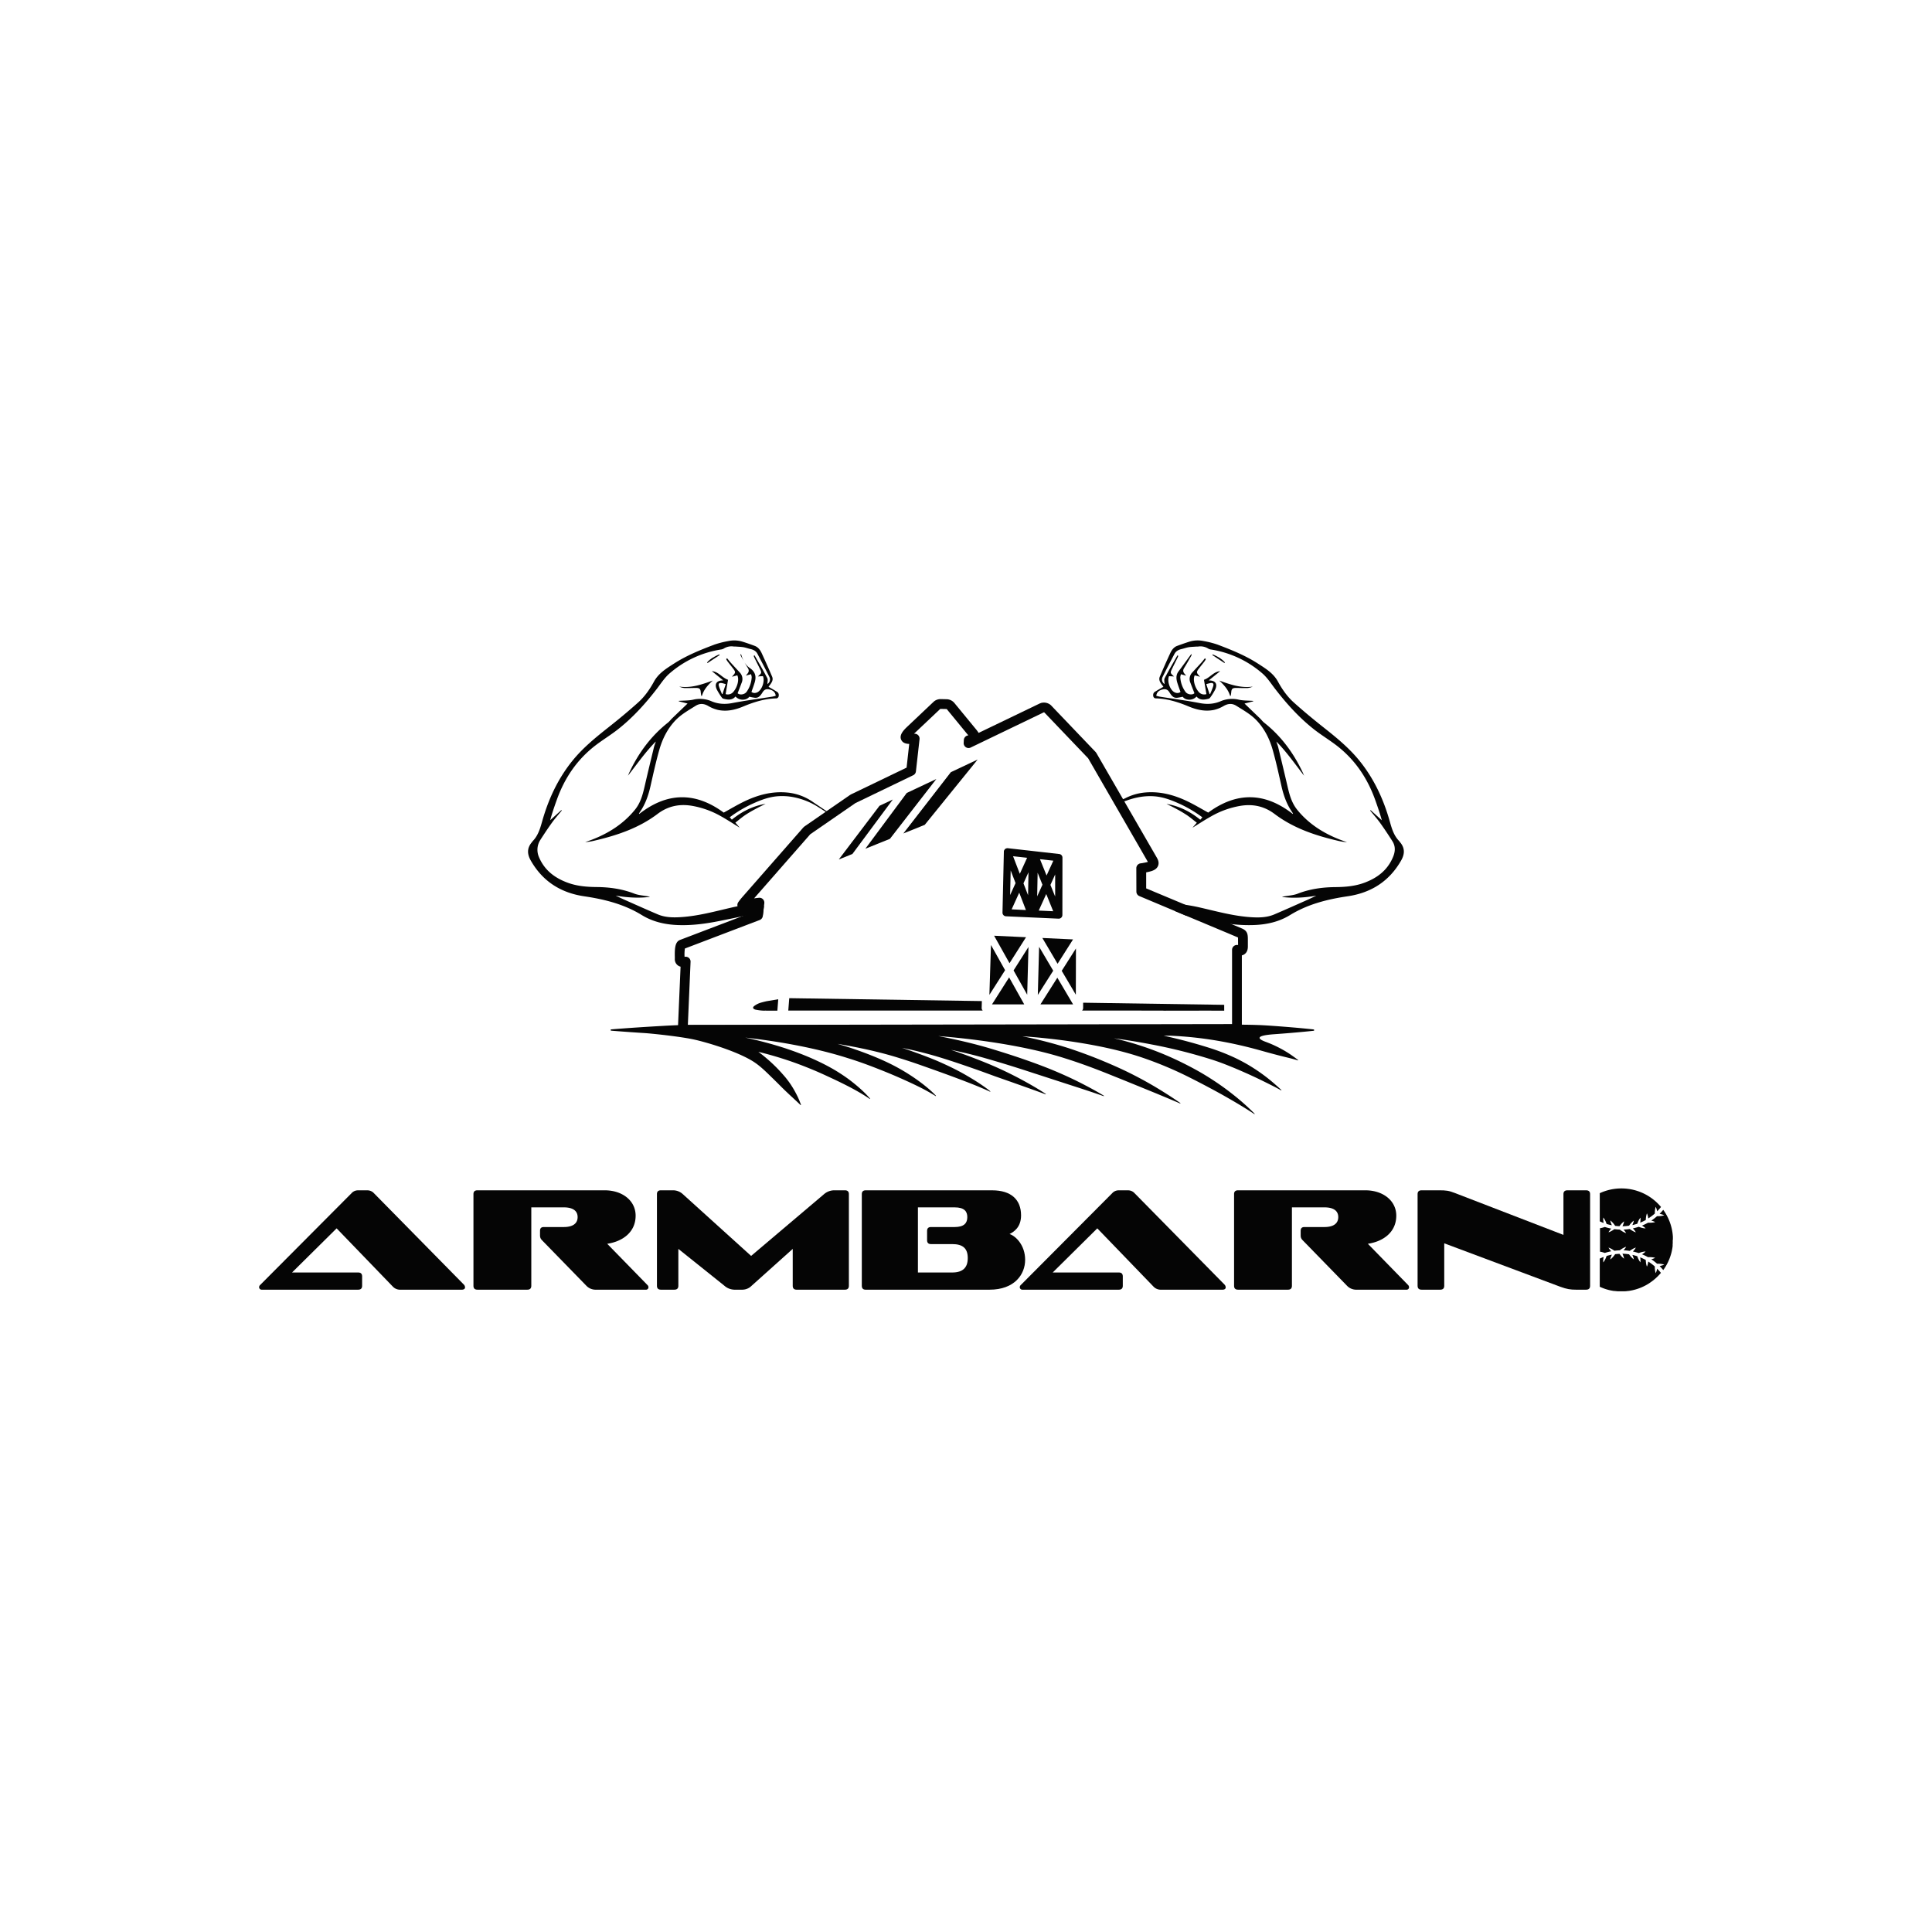 <svg id="Layer_1" data-name="Layer 1" xmlns="http://www.w3.org/2000/svg" viewBox="0 0 2000 2000"><defs><style>.cls-1,.cls-2{fill:#050505;}.cls-2{fill-rule:evenodd;}</style></defs><path class="cls-1" d="M860.62,843l-5-3.32-13.42-9a55.06,55.06,0,0,0-27.66-10.28c-15.7-1.39-30.3,2.59-44.25,9.34-7.16,3.47-14,7.57-21.09,11.47-29.33-21.62-58.6-21.21-87.45,1.39-.18-.27-.28-.38-.25-.43a13.53,13.53,0,0,1,.81-1.36c5.69-8.18,8.91-17.32,11.08-27,2.86-12.58,5.6-25.21,9.14-37.64,3.19-11.19,8.33-21.57,16.48-30.23,6.07-6.42,13.72-10.65,21.08-15.26,4.43-2.78,8.69-2.4,13.17.2a36.11,36.11,0,0,0,9.87,4c9.11,2,17.84,0,26.27-3.52,11.09-4.63,22.41-8.2,34.58-8.4a2.86,2.86,0,0,0,2-1.82c.51-1.9.2-3.87-1.64-5-3-1.9-6.16-3.65-8.76-5.17.25-.35.88-1.24,1.54-2.07,1.92-2.51,3.54-5.24,2.18-8.43-3.47-8.15-7.09-16.28-10.81-24.33-1.49-3.21-3.62-6.15-7.06-7.47-4.46-1.67-9-3.26-13.52-4.63a29.24,29.24,0,0,0-14-.4,94.23,94.23,0,0,0-14.3,3.64c-14.6,5.52-29.08,11.34-42.3,19.92-7.77,5-15.67,9.85-20.3,18.38-4.38,8-9.62,15.52-16.38,21.59-9.87,8.86-20.09,17.34-30.52,25.57-13.47,10.66-26.76,21.44-37.62,34.9-15.13,18.76-25,40.18-31.41,63.21-2.08,7.32-4.23,14.4-9.72,19.95-.25.25-.38.63-.61.88-5.29,6.1-5.21,12.31-1.24,19.24,12.3,21.54,31.11,33.34,55.21,36.91,21.06,3.11,41.33,8.17,59.69,19.46,11.44,7,24.15,9.85,37.48,10.33,14.46.53,28.68-1.37,42.78-4.2q11.47-2.28,22.89-4.68c4.32-.89,8.63-1.8,13-2.74a12.1,12.1,0,0,1,5.94,0,8.76,8.76,0,0,1,3.17,1.65l1.14-9.6a18.67,18.67,0,0,0-11-2.25c-3.44.28-6.89.71-10.3,1.27-2.08.33-4.16.71-6.21,1.14-1.67.33-3.31.68-5,1.06-17.74,4.07-35.31,9-53.61,10.15-8.13.51-16.23.35-23.84-2.89-11.24-4.78-22.38-9.79-33.54-14.73-3.37-1.49-6.69-3.11-10-4.68,11.82,2.05,23.59,2.83,35.47,1.34a4.69,4.69,0,0,0-1.5-.48c-4.93-.94-10.15-1.14-14.76-2.94-12.6-4.88-25.61-6.68-39-6.78-10.28-.1-20.43-.94-30.2-4.61-13.42-5-23.9-13.06-29.54-26.75a18.92,18.92,0,0,1,1.57-17.42c3.87-6,7.82-12,12-17.79,3.17-4.38,6.81-8.46,10.23-12.66-.28-.28-.18-.15-.46-.43l-11.59,10.5c1.9-7,4.25-13.82,6.66-20.55,8-22.73,20.93-42,40.14-56.83,7.72-5.94,16.18-11,23.82-17.08,15.14-12,28-26.23,39.77-41.49,4.2-5.47,8-11.49,13.14-15.95a106.08,106.08,0,0,1,53.46-24.88,7.21,7.21,0,0,0,2.73-.94,15,15,0,0,1,10.3-2.12c.79.1,1.6,0,2.38.07,2.56.21,5.14.23,7.65.66s4.81,1.32,7.24,1.87c3.11.69,5.79,2.06,7.31,5,4.2,8,8.4,16,12.43,24.14a5.54,5.54,0,0,1-2.13,7.07c0-1.83.74-4.36-.12-6.05-4.15-8-8.74-15.75-13.17-23.59l-1,.48c.31.71.56,1.41.89,2.1,1.74,3.54,3.52,7.06,5.26,10.6,2.43,5,2.41,5-1.74,8.64,1.92-.13,3.64-.23,5.24-.31,2.05,4.76-.59,13.14-4.84,16.15-2.33,1.65-5.24,1.72-7.06.18,1.11-3.22,2.35-6.41,3.32-9.65,1.56-5.29,1.59-10.53-5-15.08a20.09,20.09,0,0,1-5.57-5.95c1.14,2,2.33,4,3.57,6,1.44,2.33,1,4.23-.69,6.08-.37.43-.7.86-1.44,1.75,2.08-.59,3.6-1,5.37-1.5a13.07,13.07,0,0,1,.71,3A28.7,28.7,0,0,1,773,716c-2.15,3.21-7.39,3.72-9.42,1.62,1.42-3.67,2.84-7.24,4.18-10.83A9.75,9.75,0,0,0,765.67,696c-3.16-3.44-6.35-6.83-9.47-10.3-1.24-1.37-2.32-2.86-3.49-4.28l-1,.89a23.23,23.23,0,0,0,1.37,2.3c2,2.63,4.12,5.22,6.12,7.85,2.36,3.09,2.25,4-.45,6.91-.26.28-.48.58-1,1.21,2.18-.58,3.87-1.06,5.49-1.49,2.18,4.2.18,12.2-4.07,17.11a7.39,7.39,0,0,1-8,2.33c.83-5,1.69-10.1,2.5-14.83-6.33-2.18-9.69-8.33-16.75-8.94,4.12,3.37,7.74,6.31,11.79,9.6-6.93,0-9.36,3.59-6.66,9.44a69.78,69.78,0,0,0,5.27,8.43,3.12,3.12,0,0,0,1.75,1.14c4.45,1.08,8.86,1.72,12.32-2.36,3.93,4.48,11.29,4.25,14.33.23a56.9,56.9,0,0,0,5.8,1.09c4.22.33,6.07-2.84,8-5.82,1.82-2.81,3.85-3.57,7.34-2.71,3.67.93,5.87,3.14,6.15,6.48-1.19.3-2.45.71-3.74.91-13.72,2.18-27.52,4-41.16,6.61-7.47,1.44-14.53,1.08-21.37-1.78a30.26,30.26,0,0,0-19.13-1.72c-4.81,1.07-9.93.86-14.91,1.24,0,.26,0,.21,0,.46,3.17.81,6.33,1.59,9.06,2.28-5.16,5-10.65,10.2-16.09,15.46-1.42,1.37-2.59,3-4.11,4.23-17.49,13.8-30.35,31.19-39.84,51.18-.61,1.24-1.11,2.56-1.64,3.83,9.36-12,18.07-24.51,28.78-35.37-.48,2-1.34,3.75-1.82,5.62-3.3,13.6-6.59,27.19-9.72,40.83-2,8.61-4.21,17-10,24.13-12,14.73-27.32,24.4-44.78,31.13-2.25.86-4.51,1.62-6.78,2.43a54.75,54.75,0,0,0,10.09-1.62c23.24-5.44,45.62-13,64.93-27.62,10.38-7.84,21.85-10.4,34.53-8.5a92.1,92.1,0,0,1,31.54,11.26c6.28,3.52,12.33,7.5,18.88,11.52-1.54-1.8-2.86-3.29-4.48-5.19,3.44-2.68,6.56-5.37,9.92-7.67s7-4.35,10.66-6.33,7.11-3.67,10.68-5.49c-13.06,2.23-24.47,7.92-34.9,16.4l-2.18-2.48a129.26,129.26,0,0,1,25.34-14.78c7.49-3.32,15.19-6.13,23.39-6.91a61.69,61.69,0,0,1,18.5,1.14,73.76,73.76,0,0,1,24.65,10.17l7.37,4.69,5.11,3.19c1.35.83,2.26,1.39,2.46,1.46.28-.32.61-.15.86-.48C862.92,844.5,862,843.9,860.62,843ZM748,718.42c-.2,0-.4.08-.6.1-1.07-2.68-2.31-5.31-3.17-8.07s.18-3.85,3.14-3.29c1.22.2,2.38.63,3.95,1.06C750.08,711.86,749,715.13,748,718.42ZM767.44,678c-.12-.48-.63-.66-1-.94a6.06,6.06,0,0,0,.93,2.74c1.12,2,2.23,3.87,3.37,5.82A29.73,29.73,0,0,1,767.44,678Z"/><path class="cls-1" d="M725.94,720.34c-.18-1.29-.43-2.58-.53-3.88-.24-3.29-1.37-4.33-4.84-4.3-4,0-8.06.22-12.08.08a15.93,15.93,0,0,1-5.33-1.47c12.28,1.79,23.43-2.22,34.67-6.25-4.84,4.51-9.27,9.24-11.17,15.78Z"/><path class="cls-1" d="M745,678.12l-12.57,8.26-.45-.68c3.43-3.87,7.85-6.28,12.55-8.27Z"/><path class="cls-1" d="M1449.17,871.66c-.23-.25-.36-.63-.61-.88-5.52-5.55-7.67-12.63-9.72-19.95-6.43-23-16.28-44.45-31.44-63.21-10.86-13.46-24.12-24.24-37.61-34.9-10.41-8.23-20.63-16.71-30.51-25.57-6.75-6.07-12-13.59-16.37-21.59-4.63-8.53-12.53-13.34-20.33-18.38-13.19-8.58-27.69-14.4-42.27-19.92a94.23,94.23,0,0,0-14.3-3.64,29.37,29.37,0,0,0-14,.4c-4.5,1.37-9,3-13.49,4.63-3.46,1.32-5.59,4.26-7.06,7.47-3.75,8-7.34,16.18-10.83,24.33-1.34,3.19.25,5.92,2.2,8.43.66.83,1.26,1.72,1.54,2.07-2.63,1.52-5.74,3.27-8.78,5.17-1.82,1.14-2.13,3.11-1.62,5a2.87,2.87,0,0,0,2,1.82c12.18.2,23.49,3.77,34.58,8.4,8.46,3.52,17.19,5.47,26.28,3.52a35.61,35.61,0,0,0,9.87-4c4.5-2.6,8.76-3,13.19-.2,7.36,4.61,15,8.84,21.08,15.26,8.15,8.66,13.27,19,16.48,30.23,3.52,12.43,6.28,25.06,9.11,37.64,2.18,9.64,5.42,18.78,11.09,27,.3.43.56.91.84,1.36,0,0-.08.16-.26.43-28.85-22.6-58.12-23-87.48-1.39-7.09-3.9-13.92-8-21.08-11.47-13.93-6.75-28.56-10.73-44.23-9.34a55.67,55.67,0,0,0-20.88,6.1c-.58.31-10.84,4.48-11.42,4.81.43.71,10.48-2.45,10.81-1.74.66-.26,1.32-.48,2-.71,9.62-3.47,19.54-5.39,30-4.43,8.22.78,15.89,3.59,23.41,6.91a129.26,129.26,0,0,1,25.34,14.78l-2.18,2.48c-10.43-8.48-21.84-14.17-34.93-16.4,3.57,1.82,7.19,3.54,10.71,5.49a122,122,0,0,1,10.63,6.33c3.39,2.3,6.51,5,10,7.67l-4.51,5.19c6.58-4,12.61-8,18.91-11.52a92,92,0,0,1,31.52-11.26c12.7-1.9,24.17.66,34.55,8.5,19.31,14.58,41.66,22.18,64.9,27.62a55.13,55.13,0,0,0,10.1,1.62c-2.25-.81-4.53-1.57-6.76-2.43-17.46-6.73-32.85-16.4-44.78-31.13-5.74-7.14-8-15.52-10-24.13-3.14-13.64-6.43-27.23-9.72-40.83-.46-1.87-1.32-3.67-1.82-5.62C1332,778.51,1340.65,791,1350,803c-.55-1.27-1.06-2.59-1.64-3.83-9.49-20-22.35-37.38-39.84-51.18-1.52-1.21-2.69-2.86-4.11-4.23-5.46-5.26-10.93-10.5-16.09-15.46,2.73-.69,5.89-1.5,9.08-2.28-.07-.15-.15-.3-.22-.46-4.92-.38-10-.17-14.76-1.24a30.21,30.21,0,0,0-19.11,1.72c-6.86,2.86-13.9,3.22-21.37,1.78-13.64-2.64-27.44-4.43-41.18-6.61-1.27-.2-2.53-.61-3.75-.91.28-3.34,2.51-5.55,6.18-6.48,3.47-.86,5.52-.1,7.31,2.71,1.9,3,3.75,6.15,8,5.82a58.27,58.27,0,0,0,5.82-1.09c3,4,10.4,4.25,14.3-.23,3.47,4.08,7.9,3.44,12.35,2.36a3.18,3.18,0,0,0,1.73-1.14,64,64,0,0,0,5.26-8.43c2.73-5.85.3-9.47-6.66-9.44,4-3.29,7.7-6.23,11.82-9.6-7.06.61-10.42,6.76-16.78,8.94.81,4.73,1.67,9.79,2.53,14.83a7.42,7.42,0,0,1-8-2.33c-4.23-4.91-6.23-12.91-4.08-17.11,1.65.43,3.32.91,5.52,1.49l-1.06-1.21c-2.68-2.86-2.79-3.82-.46-6.91,2-2.63,4.13-5.22,6.15-7.85a23.23,23.23,0,0,0,1.37-2.3l-1-.89c-1.14,1.42-2.22,2.91-3.47,4.28-3.13,3.47-6.32,6.86-9.49,10.3a9.78,9.78,0,0,0-2.07,10.74c1.34,3.59,2.78,7.16,4.2,10.83-2,2.1-7.29,1.59-9.44-1.62a28.59,28.59,0,0,1-5.22-15,13.07,13.07,0,0,1,.71-3c1.77.51,3.29.91,5.37,1.5-.74-.89-1.07-1.32-1.44-1.75-1.7-1.85-2.16-3.75-.71-6.08,2.4-3.87,4.65-7.87,6.93-11.84a5.53,5.53,0,0,0,.94-2.74,3.42,3.42,0,0,0-.89.69c-4.27,5.77-8.45,11.59-12.75,17.34-2.74,3.64-2.43,7.59-1.27,11.56,1,3.24,2.2,6.43,3.34,9.65-1.82,1.54-4.73,1.47-7.06-.18-4.25-3-6.89-11.39-4.84-16.15,1.6.08,3.32.18,5.22.31-4.13-3.68-4.15-3.68-1.72-8.64,1.72-3.54,3.52-7.06,5.26-10.6.33-.69.58-1.39.86-2.1l-.93-.48c-4.43,7.84-9,15.59-13.17,23.59-.88,1.69-.12,4.22-.12,6.05a5.54,5.54,0,0,1-2.15-7.07c4-8.1,8.22-16.12,12.42-24.14,1.55-2.91,4.21-4.28,7.34-5,2.43-.55,4.79-1.46,7.24-1.87s5.09-.45,7.65-.66c.78-.05,1.57,0,2.35-.07a15.15,15.15,0,0,1,10.33,2.12,7.21,7.21,0,0,0,2.73.94,106.19,106.19,0,0,1,53.46,24.88c5.14,4.46,8.91,10.48,13.14,15.95,11.77,15.26,24.61,29.51,39.74,41.49,7.67,6.07,16.1,11.14,23.85,17.08,19.21,14.79,32.09,34.1,40.14,56.83,2.38,6.73,4.74,13.52,6.66,20.55-3.87-3.49-7.74-7-11.59-10.5l-.46.46c3.42,4.2,7,8.25,10.2,12.63,4.46,6.2,8.66,12.55,12.76,19,3.37,5.26,3.11,10.68.71,16.42-5.65,13.6-16.1,21.57-29.44,26.58-9.77,3.67-19.95,4.51-30.2,4.61-13.41.1-26.4,1.9-39,6.78-4.58,1.8-9.8,2-14.73,2.94a4.69,4.69,0,0,0-1.5.48c11.88,1.49,23.65.71,35.47-1.34-3.34,1.57-6.66,3.19-10,4.68-11.16,4.94-22.28,9.95-33.52,14.73-7.61,3.24-15.71,3.4-23.84,2.89-18.3-1.14-35.87-6.08-53.61-10.15-4.84-1.11-9.72-2-14.63-2.71-2.21-.3-4.38-.56-6.58-.73l-.26,0a20.44,20.44,0,0,0-7.29.68,18.55,18.55,0,0,1,3.24,6.48l11,4.61q14.09,3,28.17,5.8c4,.81,8.1,1.54,12.18,2.15,2.4.38,4.83.71,7.24,1A153.13,153.13,0,0,0,1298,957.6c13.31-.48,26-3.29,37.46-10.33,18.38-11.29,38.65-16.35,59.69-19.46,24.12-3.57,42.9-15.37,55.23-36.91C1454.36,884,1454.46,877.76,1449.17,871.66ZM1248.74,708.22a40.64,40.64,0,0,1,4-1.06c2.94-.56,4,.48,3.14,3.29s-2.1,5.39-3.17,8.07l-.6-.1C1251,715.13,1249.93,711.86,1248.74,708.22Z"/><path class="cls-1" d="M1274.06,720.34c.18-1.29.43-2.58.53-3.88.24-3.29,1.37-4.33,4.84-4.3,4,0,8.06.22,12.08.08a15.87,15.87,0,0,0,5.33-1.47c-12.28,1.79-23.43-2.22-34.66-6.25,4.83,4.51,9.26,9.24,11.17,15.78Z"/><path class="cls-1" d="M1255,678.12l12.57,8.26.45-.68c-3.43-3.87-7.85-6.28-12.55-8.27Z"/><path class="cls-2" d="M1359.74,1065.64s-14.89-1.7-40.71-3.57c-5.36-.38-11.18-.79-17.46-1-4.35-.15-8.94-.25-13.7-.3l-580.54.3c-.41,0-.84,0-1.27.05-7.47.21-14.45.56-20.93.94-32.86,1.85-52.35,3.55-52.35,3.55a.67.67,0,0,0,0,1.34s12.81,1.11,35.16,2.53c5.21.33,35.89,3.34,51.31,6.81,12.73,2.88,42,11.49,59.18,21.77,8.45,5.06,15.19,12.15,21.49,18.22,3.09,3,6,5.9,8.66,8.58,2.07,2.08,4,3.95,5.89,5.72,1.42,1.37,2.74,2.61,4,3.77,6.48,5.95,10.25,9.57,10.25,9.57a.23.23,0,0,0,.33.08.26.26,0,0,0,.1-.33,80.21,80.21,0,0,0-4.71-10.94,102.69,102.69,0,0,0-6-10.25c-1.24-1.87-2.66-3.77-4.18-5.72s-3-3.59-4.6-5.41a162.08,162.08,0,0,0-15.24-15c-3-2.58-6.1-5.11-9.39-7.51,8.17,2,16.25,4.25,24.09,6.73,10.38,3.24,19.77,6.76,28.28,10.2,6.68,2.68,12.78,5.39,18.4,8,4,1.85,7.82,3.62,11.34,5.32,4.15,2,7.87,3.87,11.27,5.62,14.58,7.54,21.84,12.86,21.84,12.86a.27.27,0,0,0,.35,0,.25.25,0,0,0,0-.36s-5.72-7.29-18.91-17.59c-3.09-2.43-6.58-4.93-10.55-7.54-3.37-2.2-7-4.46-11.07-6.71q-8.34-4.66-18.55-9.21-13-5.82-29-11.12a419.75,419.75,0,0,0-41-10.93c11.29,1.27,26.07,3.19,42.53,6.07,19.84,3.5,42.09,8.33,63.51,15.17,12.58,3.87,23.66,8.07,33.54,12,8.17,3.21,15.46,6.3,21.89,9.16,7.06,3.14,13,5.92,18,8.4a186.74,186.74,0,0,1,17.49,9.7.25.25,0,0,0,.33-.38s-5.9-6.74-19.39-16.38a202.87,202.87,0,0,0-21.62-13.42c-4.18-2.27-8.76-4.5-13.69-6.73q-14.55-6.57-33.16-12.81c-4.63-1.52-9.29-2.93-13.95-4.27,20.91,3.46,43.72,8.25,64.62,14.9,12.56,3.85,23.77,7.9,33.8,11.47q12.48,4.44,22.4,8.13c7.24,2.7,13.41,5.06,18.58,7.11,12.25,4.88,18.4,7.85,18.4,7.85a.25.25,0,0,0,.35-.08.26.26,0,0,0-.07-.35s-8-6.84-25.26-16.74c-5.14-3-11.09-6.1-17.9-9.36-4.28-2-8.88-4.13-13.85-6.2-9.74-4-20.83-8.08-33.1-12.23-.41-.13-.82-.25-1.25-.4a414.54,414.54,0,0,1,42.4,10.85c11.29,3.52,21.95,7.19,31.9,10.66,7.9,2.76,15.29,5.49,22.17,8,5.29,1.87,10.25,3.59,14.86,5.21l18.61,6.59c11.87,4.25,18.57,6.75,18.57,6.75a.26.26,0,0,0,.36-.1.25.25,0,0,0-.13-.33s-8.68-5.94-24.45-14.45c-7.11-3.85-15.62-8.15-25.44-12.58-8-3.59-16.81-7.14-26.27-10.73-6.94-2.64-14.23-5.22-21.85-7.8,12.25,2.56,24.55,5.49,36.33,8.91,13.13,3.75,25.36,7.52,36.6,11.11,5.92,1.9,11.57,3.8,17,5.52l25.49,8.28c8.22,2.68,15.34,4.93,21.31,6.91,13.82,4.53,21.26,7.19,21.26,7.19a.3.3,0,0,0,.36-.13.25.25,0,0,0-.13-.33s-9.77-6.17-28.32-15.39c-3.57-1.74-7.45-3.59-11.67-5.49-5.42-2.43-11.34-5-17.8-7.57-7.39-2.94-15.46-5.9-24.15-8.93-11.26-3.93-23.56-7.85-36.78-11.83-17-5-35.18-9.18-52.62-12.5,11,.84,35.26,3,63.33,7.54,21.87,3.55,46.07,8.51,68.14,15.6,12.36,3.87,24.43,8.25,35.92,12.7,5.7,2.2,11.22,4.46,16.58,6.61,8.89,3.54,17.21,7,24.83,10.07,7.8,3.22,14.79,6,20.74,8.51,13,5.37,20.75,8.73,20.75,8.73a.24.24,0,1,0,.23-.43s-10.2-7.36-27.16-17.44c-3.47-2-7.22-4.18-11.21-6.35-5.35-2.91-11.09-5.9-17.24-8.89-7.39-3.57-15.34-7.09-23.59-10.53-11.6-4.86-23.9-9.44-36.43-13.59a443.53,443.53,0,0,0-47.92-12.35c12.46.86,34.1,2.71,58.63,6.65,21.84,3.5,46,8.61,67.86,16.25a382.5,382.5,0,0,1,46.75,19.82c6,3,11.62,5.93,17,8.76,6.07,3.22,11.72,6.26,16.86,9.14,4.93,2.79,9.39,5.34,13.34,7.67,12.5,7.37,19.69,12.25,19.69,12.25a.25.25,0,1,0,.33-.38,247.78,247.78,0,0,0-24.4-21.46c-3.19-2.51-6.66-5.09-10.46-7.75-5-3.52-10.45-7.11-16.37-10.71-7-4.25-14.71-8.42-22.91-12.5a321.08,321.08,0,0,0-71.54-25.64c10.38,1.39,23.49,3.42,38.13,6.22a538.49,538.49,0,0,1,60.92,15.12c7.9,2.4,15.39,5.26,22.58,8.2,5.12,2.07,10,4.2,14.81,6.33,6.48,2.88,12.58,5.74,18.35,8.6,6.63,3.27,12.73,6.28,18.25,9.39a.24.24,0,0,0,.33,0,.22.22,0,0,0,0-.35c-4.71-4.33-9.82-8.91-15.74-13.47a188.82,188.82,0,0,0-17.19-11.72q-6.94-4.17-14.71-7.9a218.58,218.58,0,0,0-23.31-9.34,519.62,519.62,0,0,0-50.93-13.74l6.48,0a3.51,3.51,0,0,0,.56,0,388.48,388.48,0,0,1,53.23,6c10.3,1.88,21.49,4.33,33,7.37,4.61,1.21,9.26,2.53,14,3.85,3.08.86,6.2,1.67,9.36,2.5,2.1.56,4.18,1.09,6.3,1.62,5.4,1.35,10.61,2.56,16,4.18a.24.24,0,1,0,.23-.43c-3.8-2.84-7.44-5.52-11.44-8a121.09,121.09,0,0,0-12.25-6.64c-3.37-1.62-6.81-3-10.26-4.27-5.29-2-13.41-6.1,9.29-7.72,25.82-1.85,40.71-3.57,40.71-3.57a.67.67,0,0,0,0-1.34Z"/><polygon class="cls-2" points="1012.07 786.26 957.29 853.87 935.14 862.8 984.32 799.35 1012.07 786.26"/><polygon class="cls-2" points="969.29 806.43 921.24 868.37 895.8 878.62 938.68 820.86 969.29 806.43"/><polygon class="cls-2" points="924.23 827.67 882.41 884.04 868.32 889.71 910.44 834.17 924.23 827.67"/><path class="cls-2" d="M805.64,1034.42l-.91,11.83c-3.8,0-7.54,0-11.24,0l-.94-.08a4.38,4.38,0,0,0-1.14.08,48.62,48.62,0,0,1-9.44-1.09c-3.11-1-2.65-2.53-1.39-3.59a20.05,20.05,0,0,1,5.85-3.22c1.49-.58,6.81-1.84,6.81-1.84Z"/><path class="cls-2" d="M1267.3,1040.2v6.07c-18.43-.13-39.32,0-62,0-1-.06-1.6-.06-1.6-.06a5.78,5.78,0,0,0-.73,0h-2.51c-25-.08-52-.08-80.29-.08a3.69,3.69,0,0,0,.43-.53,3.82,3.82,0,0,0,.66-2.07V1038Z"/><path class="cls-2" d="M1017.33,1046.14c-66.9,0-135-.05-195,0l-6.3,0,1-12.83,199.39,3-.2,7a3.47,3.47,0,0,0,.4,1.82A3.09,3.09,0,0,0,1017.33,1046.14Z"/><polygon class="cls-2" points="1064.67 980.31 1063.35 1029.74 1049.25 1004.58 1064.67 980.31"/><polygon class="cls-2" points="1062.13 970.21 1045.05 997.11 1029.1 968.66 1062.13 970.21"/><polygon class="cls-2" points="1040.47 1004.35 1024.22 1029.87 1025.86 978.26 1040.47 1004.35"/><polygon class="cls-2" points="1060.29 1039.74 1026.9 1039.74 1044.64 1011.79 1060.29 1039.74"/><polygon class="cls-2" points="1110.86 1039.74 1077.05 1039.74 1094.56 1012.12 1110.86 1039.74"/><polygon class="cls-2" points="1090.28 1004.86 1074.34 1029.97 1075.68 980.13 1090.28 1004.86"/><polygon class="cls-2" points="1110.81 972.48 1094.81 997.7 1079.04 970.99 1110.81 972.48"/><polygon class="cls-2" points="1113.82 981.83 1113.7 1029.74 1099.09 1004.99 1113.82 981.83"/><path class="cls-2" d="M1096.48,884.07l-53.08-6a3.88,3.88,0,0,0-1.77.23l-.12,0a3.61,3.61,0,0,0-1.52,1.17,3.88,3.88,0,0,0-.79,1.72c0,.2,0,.4,0,.6l-1.42,62.83a2.82,2.82,0,0,0,0,.41,3.59,3.59,0,0,0,.76,2,2.88,2.88,0,0,0,.91.86,3.63,3.63,0,0,0,1.27.55,2.18,2.18,0,0,0,.71.1l54.35,2.46a4.41,4.41,0,0,0,1.59-.25l.13-.05a4.13,4.13,0,0,0,1.49-1.17v0a3.85,3.85,0,0,0,.73-1.75,3.6,3.6,0,0,0,.06-.61l.07-59.41A3.75,3.75,0,0,0,1096.48,884.07Zm-6.07,6.91-7,15.34-6.84-16.89Zm-27.16-3-7.54,16.58-7-18.2Zm-17,13.11,5.06,13.11-5.64,12.36Zm1,40.27,7.84-17.28,6.94,18Zm17-14.63-4.76-12.3,5.19-11.44Zm9.9-23.23,5,12.35-5.47,12.07Zm1.14,39.13,7.77-17.14,7.21,17.82Zm17-14.56-4.89-12,4.91-10.84Z"/><path class="cls-1" d="M1285.65,961.17h0l-8.1-3.42-.71-.3-2.17-.91L1227,936.59l-40.48-16.93,0-16.58c1.37-.28,3.42-.71,5.32-1.29,3.62-1.09,6-2.94,7-5.55,1.47-3.74-.5-7.09-1.69-9.09L1135.24,780a9.53,9.53,0,0,0-1.67-2.16l-44.91-47a8.78,8.78,0,0,0-1.41-1.34,11,11,0,0,0-5.62-2.15,11.82,11.82,0,0,0-3.5.25,4.18,4.18,0,0,0-.71.23,12.13,12.13,0,0,0-1.41.56l-62.93,30.3a37.33,37.33,0,0,0-3.47-4.64L988,727.76a10.82,10.82,0,0,0-8-3.92l-6.15-.13a10.64,10.64,0,0,0-7.57,2.94L940,751.5c-3.85,3.62-9.67,9.09-7,14.48,1.47,3,4.56,4,8.23,4.13l-2.73,24.53-56.93,27.41a12.41,12.41,0,0,0-1.29.71l-.28.15-24.25,16.73-1,.74-21.41,14.78a11.22,11.22,0,0,0-2.08,1.82l-62.24,71a71.63,71.63,0,0,0-4.71,5.88,5.12,5.12,0,0,0-.79,4.33,5.22,5.22,0,0,0,.56,1.26,5.09,5.09,0,0,0,5.09,2.38c2-.3,7.06-1.06,11.34-1.64l-.46,3.79-12.27,4.69L704,973c-5.37,2-5.62,9.39-5.42,18.07,0,.61,0,1.09,0,1.29a8,8,0,0,0,3.11,7,8.19,8.19,0,0,0,2.84,1.34l-2.81,65.16a5.06,5.06,0,0,0,1.41,3.72,5,5,0,0,0,3.65,1.57l573.71-.94a5.07,5.07,0,0,0,5.07-5.06V989a7.55,7.55,0,0,0,2.63-1.14c2.38-1.62,3.59-4.32,3.59-8.07v-6.53C1291.77,967.73,1291.77,963.75,1285.65,961.17Zm-4,17.16a5.13,5.13,0,0,0-4,.76,5.06,5.06,0,0,0-2.23,4.18v76.85l-563.36.93,2.81-65.35a5,5,0,0,0-5.06-5.29,6.3,6.3,0,0,0-1.14.12,42.2,42.2,0,0,1,.33-8.63l77.43-29.51a5.09,5.09,0,0,0,3.24-4.23l.05-.48,1.14-9.6.35-3.06a5.07,5.07,0,0,0-1.39-4.12,4.91,4.91,0,0,0-4.05-1.52c-1,.07-2.89.3-5.14.6l58-66.19a2.05,2.05,0,0,1,.38-.33l46.5-32.09,59.82-28.84a5.05,5.05,0,0,0,2.83-4l3.75-33.36a5,5,0,0,0-1.5-4.17,5.09,5.09,0,0,0-4.25-1.4,10.26,10.26,0,0,1,.74-.73L973.21,734a.52.52,0,0,1,.43-.15l6.08.12a.65.65,0,0,1,.48.23l21.11,25.72.53.6c.15.18.35.44.58.74a4.91,4.91,0,0,0-2.83,1.16,5.08,5.08,0,0,0-1.83,3.57l-.17,3a5.08,5.08,0,0,0,2.25,4.51,5,5,0,0,0,5,.35l75.49-36.35.3-.13h.1a.91.91,0,0,1,.33.13l.15.15L1126.46,785,1188,891.74l.3.5c-1.74.51-3.64.86-4.6,1l-.53.13c-.92.15-1.67.28-2.31.35a5.08,5.08,0,0,0-4.55,5.06l.07,24.2a5,5,0,0,0,3.12,4.66L1216.06,943l11,4.61,45.84,19.19.25.1s.08,0,.1.05h0a.27.27,0,0,0,.16.08l8.15,3.44c.05.86.05,2.07.05,2.76Z"/><path class="cls-1" d="M1678.39,1230.26a53,53,0,0,0-22.31,4.92v29.15c1.3.62,2.63,1.2,4,1.7-.08-.45-.17-.91-.23-1.37a20.79,20.79,0,0,1-.18-2.09,13.26,13.26,0,0,1,.07-2.17,12.87,12.87,0,0,1,1.23,1.78,20.69,20.69,0,0,1,1,1.86,26,26,0,0,1,1.18,3,52.65,52.65,0,0,0,5.47,1.36c-.14-.28-.27-.56-.4-.85-.27-.64-.53-1.29-.74-2a13,13,0,0,1-.52-2.11,13.47,13.47,0,0,1,1.67,1.38,20.71,20.71,0,0,1,1.44,1.53A23.71,23.71,0,0,1,1672,1269c1.5.18,3,.3,4.53.35.5-.71,1-1.41,1.61-2.08a20.85,20.85,0,0,1,1.45-1.53,14.13,14.13,0,0,1,1.66-1.38,13,13,0,0,1-.51,2.11c-.22.67-.47,1.32-.75,2-.14.32-.28.64-.43.95a52.19,52.19,0,0,0,6.86-.6,25.16,25.16,0,0,1,1.78-2.33c.46-.53.93-1,1.44-1.53a13.58,13.58,0,0,1,1.68-1.38,14.14,14.14,0,0,1-.52,2.11c-.22.67-.47,1.32-.75,2l-.24.52q2.61-.58,5.14-1.42a23.77,23.77,0,0,1,1-2.64,20.58,20.58,0,0,1,1-1.86,12.87,12.87,0,0,1,1.23-1.78,13.29,13.29,0,0,1,.08,2.17c0,.7-.1,1.4-.19,2.09,0,.3-.09.61-.14.91a53.77,53.77,0,0,0,5.79-2.75c0-.9.08-1.8.2-2.7.09-.69.21-1.37.37-2.06a13,13,0,0,1,.63-2.08,13.87,13.87,0,0,1,.73,2,19.33,19.33,0,0,1,.45,2c.07.41.13.82.19,1.23a53.9,53.9,0,0,0,6.79-5.09,24.9,24.9,0,0,1,.09-2.73,18.9,18.9,0,0,1,.29-2.08,12.66,12.66,0,0,1,.55-2.09,13.63,13.63,0,0,1,.81,2c.21.67.38,1.35.53,2l.12.61a51.42,51.42,0,0,0,4-4.48A53.27,53.27,0,0,0,1678.39,1230.26Z"/><path class="cls-1" d="M1715.45,1313.33l-.12.61c-.15.68-.32,1.36-.53,2a13.63,13.63,0,0,1-.81,2,12.66,12.66,0,0,1-.55-2.09,18.9,18.9,0,0,1-.29-2.08c-.08-.91-.11-1.82-.1-2.73a52.5,52.5,0,0,0-6.79-5.09q-.08.62-.18,1.23a19.33,19.33,0,0,1-.45,2,14.29,14.29,0,0,1-.73,2,12.68,12.68,0,0,1-.63-2.08c-.16-.68-.28-1.38-.37-2.06-.11-.9-.17-1.8-.2-2.69a52,52,0,0,0-5.79-2.76c0,.3.1.61.14.91.09.69.16,1.39.19,2.09a14.51,14.51,0,0,1-.08,2.17,12.05,12.05,0,0,1-1.23-1.78c-.36-.62-.68-1.23-1-1.86a23,23,0,0,1-1-2.64q-2.54-.84-5.14-1.42l.24.52c.28.64.53,1.29.75,2a14.14,14.14,0,0,1,.52,2.11,13.42,13.42,0,0,1-1.68-1.38c-.51-.49-1-1-1.44-1.53a25.16,25.16,0,0,1-1.78-2.33,52.19,52.19,0,0,0-6.87-.6c.16.32.3.63.44,1,.28.64.53,1.29.75,2a13,13,0,0,1,.51,2.11,15.12,15.12,0,0,1-1.67-1.38c-.51-.49-1-1-1.44-1.53a24.59,24.59,0,0,1-1.61-2.08q-2.28.08-4.53.36a26.13,26.13,0,0,1-1.93,2.54,20.71,20.71,0,0,1-1.44,1.53,13.32,13.32,0,0,1-1.67,1.38,12.05,12.05,0,0,1,.52-2.11c.21-.67.47-1.32.74-2l.39-.85a53.11,53.11,0,0,0-5.46,1.36,26,26,0,0,1-1.18,3c-.3.63-.61,1.24-1,1.86a12.87,12.87,0,0,1-1.23,1.78,12.24,12.24,0,0,1-.07-2.17,20.79,20.79,0,0,1,.18-2.09c.06-.46.15-.92.23-1.37-1.35.5-2.68,1.08-4,1.7v29.15a53.89,53.89,0,0,0,6.75,2.62c.43.13.86.26,1.29.37,1,.29,2.06.54,3.1.76l.63.13.74.14.73.13.74.13.74.11.39,0,.4,0c.77.1,1.56.18,2.34.25l.63.05.76,0c.15,0,.31,0,.47,0l.53,0c.69,0,1.38,0,2.07,0s1.38,0,2.06,0l.57,0,.44,0,.76,0,.56-.05c.58,0,1.16-.1,1.74-.17l1.18-.14.28,0,.74-.11c.88-.14,1.76-.3,2.63-.49l.45-.09c.92-.2,1.83-.42,2.73-.67l.71-.2.69-.21.33-.1.63-.2.62-.2,1.32-.47.58-.22.68-.26.67-.27.67-.29.66-.29c.23-.09.45-.19.67-.3l.65-.3.61-.3c.42-.21.84-.42,1.24-.64l.58-.3c.47-.26.94-.52,1.4-.8.21-.11.41-.23.62-.36,1-.62,2-1.27,3-2l.59-.42c.2-.14.39-.27.58-.42l.57-.43.57-.43.56-.45.56-.45.53-.44.44-.37c.76-.66,1.51-1.35,2.24-2.06l.44-.43.18-.17c.45-.46.9-.92,1.33-1.39l.54-.58c.31-.35.63-.71.94-1.08l.47-.54A53.12,53.12,0,0,0,1715.45,1313.33Z"/><path class="cls-1" d="M1731.77,1283h0c0-.22,0-.44,0-.65s0-.38,0-.56c0-.39,0-.78,0-1.16a1.09,1.09,0,0,1,0-.18c0-.49-.07-1-.11-1.47,0-.06,0-.12,0-.17a53,53,0,0,0-9.88-26.41,55.38,55.38,0,0,1-3.77,4.17l.77.15c.68.15,1.35.32,2,.54a13,13,0,0,1,2,.81,12.72,12.72,0,0,1-2.1.54c-.7.14-1.39.22-2.08.29a30.88,30.88,0,0,1-3.19.07,55.77,55.77,0,0,1-6,4.62c.66.17,1.32.37,2,.6a14,14,0,0,1,2,.89,12.79,12.79,0,0,1-2.12.46c-.7.11-1.4.16-2.09.2a27.88,27.88,0,0,1-3.17,0,56.85,56.85,0,0,1-6.23,3l.38.24c.59.37,1.17.76,1.73,1.19a13.6,13.6,0,0,1,1.61,1.44,12.64,12.64,0,0,1-2.15-.19c-.71-.12-1.38-.27-2.06-.45a29,29,0,0,1-2.9-1,56.53,56.53,0,0,1-6.06,1.68c.19.19.37.39.55.59a20.94,20.94,0,0,1,1.34,1.62,13.91,13.91,0,0,1,1.16,1.83,12.82,12.82,0,0,1-2-.78c-.64-.3-1.26-.64-1.86-1a23.94,23.94,0,0,1-2.45-1.66,54.59,54.59,0,0,1-6.4.62l.17.18c.47.52.91,1,1.34,1.62a14.6,14.6,0,0,1,1.16,1.83,12.82,12.82,0,0,1-2-.78c-.64-.3-1.26-.63-1.86-1a31.56,31.56,0,0,1-2.71-1.85c-1.87-.07-3.74-.22-5.59-.47a26.21,26.21,0,0,1-2.23,1.49c-.6.35-1.21.69-1.85,1a13.21,13.21,0,0,1-2,.78,12.1,12.1,0,0,1,1.16-1.83c.42-.57.87-1.1,1.33-1.62l.33-.35a56.13,56.13,0,0,1-6.66-1.73c-.78.29-1.58.55-2.39.77s-1.35.33-2,.45c-.19,0-.39,0-.57,0v24.41c.18,0,.38,0,.57.05.7.12,1.38.27,2,.45s1.61.48,2.39.77a56.48,56.48,0,0,1,6.65-1.73c-.1-.12-.21-.23-.32-.35-.46-.52-.91-1-1.33-1.62a12.94,12.94,0,0,1-1.16-1.83,14.33,14.33,0,0,1,2,.78c.64.3,1.25.64,1.85,1a24.71,24.71,0,0,1,2.23,1.49c1.85-.25,3.71-.4,5.59-.47a31.56,31.56,0,0,1,2.71-1.85c.6-.35,1.22-.68,1.86-1a12.82,12.82,0,0,1,2-.78,14.6,14.6,0,0,1-1.16,1.83c-.43.57-.87,1.11-1.34,1.62l-.17.18a56.82,56.82,0,0,1,6.4.62,23.94,23.94,0,0,1,2.45-1.66c.6-.35,1.22-.69,1.86-1a13.88,13.88,0,0,1,2-.78,12.94,12.94,0,0,1-1.16,1.83,20.94,20.94,0,0,1-1.34,1.62c-.18.2-.36.4-.55.59a56.53,56.53,0,0,1,6.06,1.68,29,29,0,0,1,2.9-1c.68-.18,1.36-.33,2.06-.45a13.64,13.64,0,0,1,2.15-.19,13.6,13.6,0,0,1-1.61,1.44c-.56.43-1.14.82-1.73,1.19l-.38.24a55.16,55.16,0,0,1,6.23,3,23.94,23.94,0,0,1,3.17,0,18.65,18.65,0,0,1,2.09.19,12.79,12.79,0,0,1,2.12.46,13.27,13.27,0,0,1-2,.89c-.65.23-1.31.43-2,.6a55.77,55.77,0,0,1,6,4.62,28.32,28.32,0,0,1,3.19.08,18.85,18.85,0,0,1,2.08.28,13.8,13.8,0,0,1,2.1.54,13,13,0,0,1-2,.81,21,21,0,0,1-2,.54l-.77.15a55.38,55.38,0,0,1,3.77,4.17h0l.26-.36c.24-.33.47-.67.7-1l.38-.58c.09-.12.17-.24.25-.37s.19-.29.28-.45c.22-.34.43-.68.64-1l.34-.57.18-.32c.22-.37.43-.75.63-1.12l.48-.9c.27-.53.53-1,.79-1.58s.49-1.06.73-1.6h0c.47-1.08.91-2.18,1.31-3.3.1-.27.2-.55.29-.84s.19-.56.28-.84.18-.57.27-.86.17-.57.25-.85.13-.46.2-.69l.27-1.05c.22-.87.41-1.75.59-2.64,0-.3.11-.6.16-.9.15-.86.29-1.72.4-2.59l0-.25.06-.57a1.49,1.49,0,0,0,0-.21c0-.13,0-.27,0-.4l0-.33c0-.06,0-.12,0-.19v-.07a.34.34,0,0,0,0-.1c0-.39.07-.77.09-1.16,0-.1,0-.2,0-.31v-.08a.13.13,0,0,0,0-.06l0-.61a1.21,1.21,0,0,0,0-.19c0-.12,0-.25,0-.37s0-.2,0-.3,0-.29,0-.43h0v0a1.69,1.69,0,0,0,0-.23V1284c0-.12,0-.25,0-.37h0C1731.78,1283.42,1731.77,1283.2,1731.77,1283Z"/><path class="cls-1" d="M414.69,1335.08a10.32,10.32,0,0,1-7.84-3l-58.38-60.49-46.16,45.7H370.8q4.06,0,4.07,4.08V1331q0,4.07-4.07,4.07H271.09a2.62,2.62,0,0,1-2.87-2.56,3.36,3.36,0,0,1,1.21-2.42l94.58-95a8.83,8.83,0,0,1,6.33-2.86h10a9,9,0,0,1,6.64,2.86l93.22,94.73a4.29,4.29,0,0,1,1.2,2.87c0,1.36-1.05,2.41-3.47,2.41Z"/><path class="cls-1" d="M617,1335.08a13.17,13.17,0,0,1-10-4.07l-45.41-46.61c-1.66-1.66-2.56-2.87-2.56-5.58v-4.68c0-2.56,1.2-3.92,3.92-3.92h20.67c9.5,0,14.33-3.77,14.33-10.26s-4.83-10.1-14.33-10.1H550V1331q0,4.07-4.07,4.07H494.2q-4.08,0-4.08-4.07v-94.88c0-2.57,1.36-3.92,4.08-3.92H626c18.25,0,32,10.71,32,26.24,0,17-13.27,26.7-29.41,29.12l41.63,42.68a3.26,3.26,0,0,1,1.06,2.42,2.47,2.47,0,0,1-2.72,2.41Z"/><path class="cls-1" d="M824.7,1335.08q-4.07,0-4.07-4.07v-38.16L778.09,1331a13.58,13.58,0,0,1-9.35,4.07H760a16.18,16.18,0,0,1-10.11-4.07l-47.66-38.16V1331q0,4.07-4.08,4.07h-14q-4.08,0-4.08-4.07v-94.88c0-2.57,1.36-3.92,4.08-3.92h13a14.93,14.93,0,0,1,9.65,3.92l70.75,64,75.57-64a16.21,16.21,0,0,1,10.71-3.92h10.86c2.72,0,4.07,1.35,4.07,3.92V1331c0,2.71-1.35,4.07-4.07,4.07Z"/><path class="cls-1" d="M896.06,1335.08c-2.56,0-3.92-1.36-3.92-4.07v-94.88c0-2.57,1.36-3.92,3.92-3.92H1027c19.91,0,30,9.8,30,25.94,0,12.52-7.69,17.2-11.92,19.31,6.49,2.11,16.14,11.62,16.14,26.7,0,15.24-11.16,30.92-36.8,30.92Zm67.58-47.21c-2.57,0-3.92-1.36-3.92-3.92v-9.81c0-2.56,1.35-3.92,3.92-3.92h24.59c9.95,0,13.12-4.22,13.12-10.26s-3.17-10.1-13.12-10.1h-38v67.42h35.45c11.31,0,16.14-5.28,16.14-14.93,0-9.81-4.83-14.48-16.14-14.48Z"/><path class="cls-1" d="M1202.13,1335.08a10.32,10.32,0,0,1-7.84-3l-58.38-60.49-46.16,45.7h68.49q4.07,0,4.07,4.08V1331q0,4.07-4.07,4.07h-99.71a2.62,2.62,0,0,1-2.87-2.56,3.36,3.36,0,0,1,1.21-2.42l94.58-95a8.83,8.83,0,0,1,6.33-2.86h10a9,9,0,0,1,6.63,2.86l93.23,94.73a4.29,4.29,0,0,1,1.2,2.87c0,1.36-1,2.41-3.47,2.41Z"/><path class="cls-1" d="M1404.42,1335.08a13.17,13.17,0,0,1-10-4.07l-45.41-46.61c-1.66-1.66-2.56-2.87-2.56-5.58v-4.68c0-2.56,1.2-3.92,3.92-3.92h20.66c9.51,0,14.33-3.77,14.33-10.26s-4.82-10.1-14.33-10.1h-33.63V1331q0,4.07-4.08,4.07h-51.74q-4.07,0-4.07-4.07v-94.88c0-2.57,1.36-3.92,4.07-3.92h131.84c18.25,0,32,10.71,32,26.24,0,17-13.27,26.7-29.42,29.12l41.64,42.68a3.25,3.25,0,0,1,1,2.42,2.46,2.46,0,0,1-2.71,2.41Z"/><path class="cls-1" d="M1631.6,1335.08c-6,0-9.66-.6-16.29-3l-120.23-45V1331c0,2.71-1.35,4.07-4.07,4.07h-19.46q-4.07,0-4.07-4.07v-94.88c0-2.57,1.36-3.92,4.07-3.92h18.56c6.64,0,9.65.3,16.14,2.86l112.22,43.3v-42.24c0-2.57,1.36-3.92,4.08-3.92H1642c2.71,0,4.07,1.35,4.07,3.92V1331q0,4.07-4.07,4.07Z"/></svg>